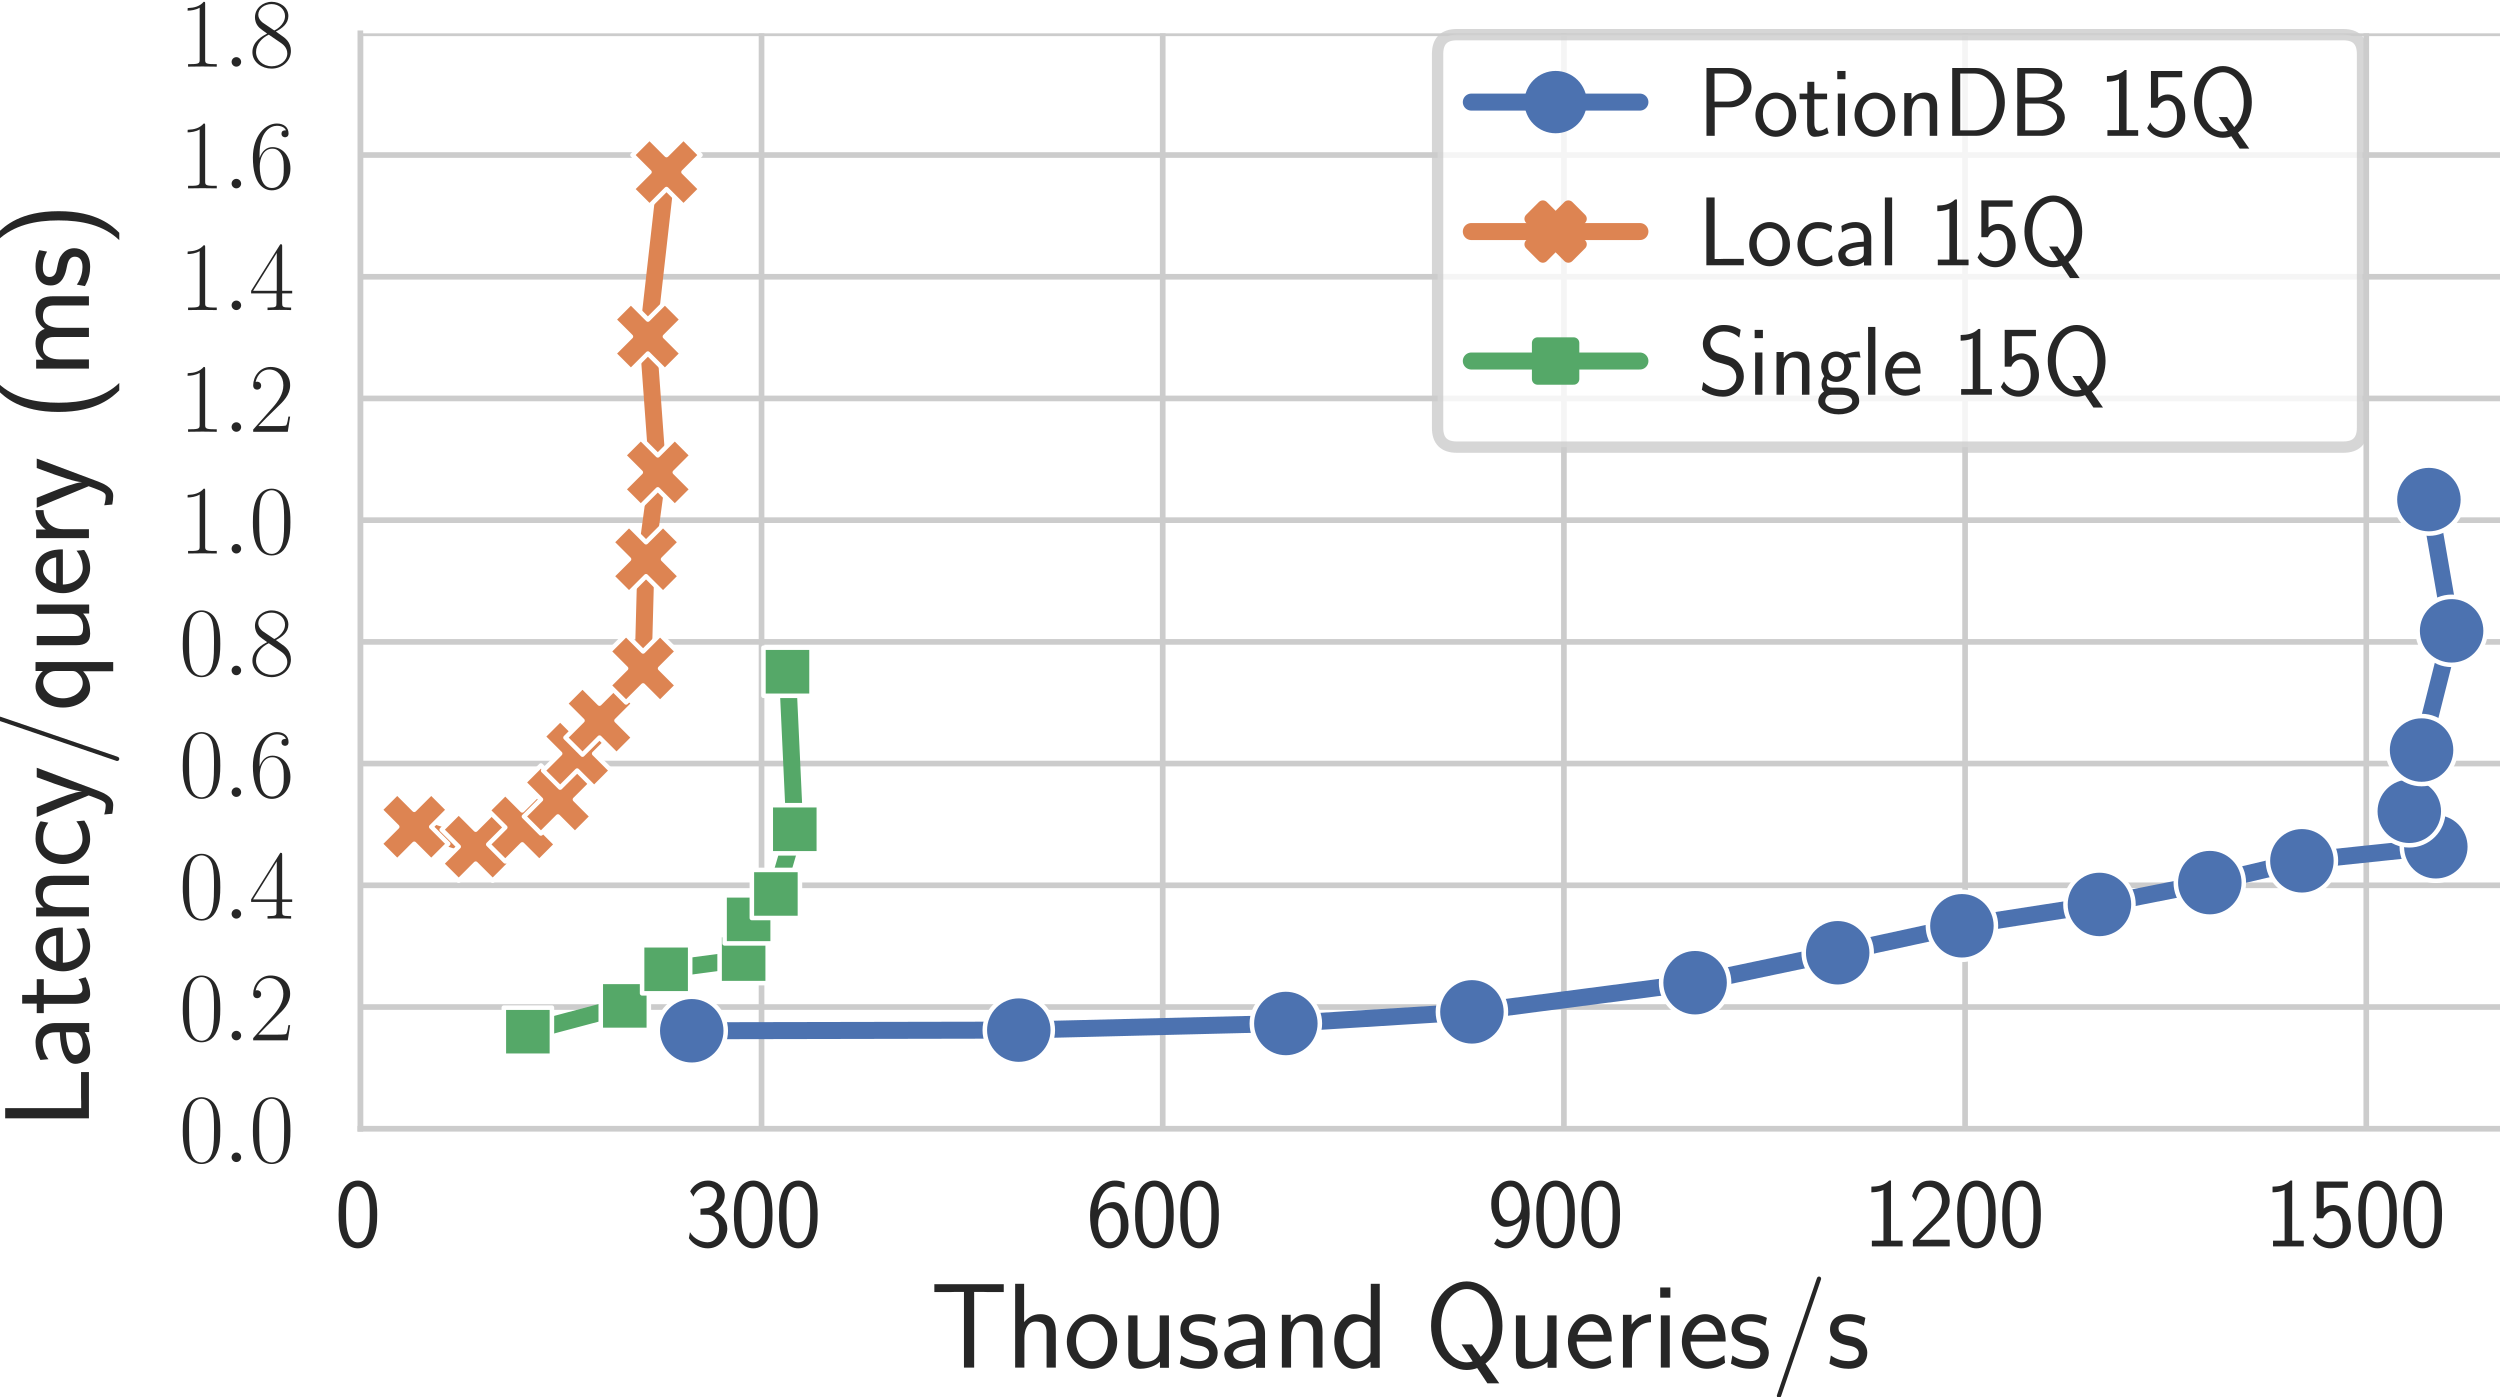<?xml version="1.0" encoding="utf-8" standalone="no"?>
<!DOCTYPE svg PUBLIC "-//W3C//DTD SVG 1.1//EN"
  "http://www.w3.org/Graphics/SVG/1.1/DTD/svg11.dtd">
<svg xmlns:xlink="http://www.w3.org/1999/xlink" width="220.563pt" height="123.271pt" viewBox="0 0 220.563 123.271" xmlns="http://www.w3.org/2000/svg" version="1.1">
 <defs>
  <style type="text/css">*{stroke-linejoin: round; stroke-linecap: butt}</style>
 </defs>
 <g id="figure_1">
  <g id="patch_1">
   <path d="M 0 123.271 
L 220.563 123.271 
L 220.563 0 
L 0 0 
z
" style="fill: #ffffff"/>
  </g>
  <g id="axes_1">
   <g id="patch_2">
    <path d="M 31.792 99.583 
L 220.563 99.583 
L 220.563 2.94 
L 31.792 2.94 
z
" style="fill: #ffffff"/>
   </g>
   <g id="matplotlib.axis_1">
    <g id="xtick_1">
     <g id="line2d_1">
      <path d="M 31.792 99.583 
L 31.792 2.94 
" clip-path="url(#p529702f9f5)" style="fill: none; stroke: #cccccc; stroke-width: 0.5; stroke-linecap: round"/>
     </g>
     <g id="text_1">
      <!-- 0 -->
      <g style="fill: #262626" transform="translate(29.543 109.963)scale(0.085 -0.085)">
       <defs>
        <path id="CMSS17-30" d="M 2758 2073 
C 2758 2439 2752 3120 2490 3647 
C 2227 4153 1805 4288 1504 4288 
C 1069 4288 698 4031 506 3621 
C 301 3191 243 2748 243 2073 
C 243 1611 262 1046 493 551 
C 755 6 1197 -128 1498 -128 
C 1894 -128 2278 83 2496 525 
C 2720 988 2758 1495 2758 2073 
z
M 1498 262 
C 1011 262 864 821 819 1007 
C 742 1328 730 1636 730 2144 
C 730 2542 730 2992 851 3345 
C 998 3756 1254 3897 1498 3897 
C 1971 3897 2125 3422 2176 3255 
C 2272 2915 2272 2516 2272 2144 
C 2272 1546 2272 262 1498 262 
z
" transform="scale(0.016)"/>
       </defs>
       <use xlink:href="#CMSS17-30" transform="scale(0.996)"/>
      </g>
     </g>
    </g>
    <g id="xtick_2">
     <g id="line2d_2">
      <path d="M 67.187 99.583 
L 67.187 2.94 
" clip-path="url(#p529702f9f5)" style="fill: none; stroke: #cccccc; stroke-width: 0.5; stroke-linecap: round"/>
     </g>
     <g id="text_2">
      <!-- 300 -->
      <g style="fill: #262626" transform="translate(60.438 109.963)scale(0.085 -0.085)">
       <defs>
        <path id="CMSS17-33" d="M 1005 2060 
L 1440 2060 
C 2042 2060 2214 1532 2214 1164 
C 2214 662 1933 268 1472 268 
C 1114 268 608 449 320 926 
C 275 700 275 687 250 533 
C 550 89 1037 -128 1485 -128 
C 2214 -128 2752 481 2752 1158 
C 2752 1667 2400 2092 1920 2252 
C 2304 2463 2586 2860 2586 3321 
C 2586 3859 2093 4288 1491 4288 
C 941 4288 512 3948 333 3583 
C 378 3519 493 3334 550 3238 
C 691 3615 1056 3897 1485 3897 
C 1843 3897 2080 3660 2080 3321 
C 2080 2969 1856 2585 1478 2496 
C 1453 2496 1056 2457 1005 2451 
L 1005 2060 
z
" transform="scale(0.016)"/>
       </defs>
       <use xlink:href="#CMSS17-33" transform="scale(0.996)"/>
       <use xlink:href="#CMSS17-30" transform="translate(46.844 0)scale(0.996)"/>
       <use xlink:href="#CMSS17-30" transform="translate(93.687 0)scale(0.996)"/>
      </g>
     </g>
    </g>
    <g id="xtick_3">
     <g id="line2d_3">
      <path d="M 102.581 99.583 
L 102.581 2.94 
" clip-path="url(#p529702f9f5)" style="fill: none; stroke: #cccccc; stroke-width: 0.5; stroke-linecap: round"/>
     </g>
     <g id="text_3">
      <!-- 600 -->
      <g style="fill: #262626" transform="translate(95.833 109.963)scale(0.085 -0.085)">
       <defs>
        <path id="CMSS17-36" d="M 2496 4159 
C 2227 4268 2035 4288 1856 4288 
C 1024 4288 250 3408 250 2023 
C 250 268 986 -128 1510 -128 
C 1798 -128 2086 -39 2362 281 
C 2643 619 2752 900 2752 1392 
C 2752 2183 2362 2886 1779 2886 
C 1357 2886 992 2662 768 2381 
C 832 3290 1254 3897 1862 3897 
C 2029 3897 2246 3871 2496 3760 
L 2496 4159 
z
M 774 1372 
C 774 1423 774 1455 781 1551 
C 781 2049 1069 2496 1536 2496 
C 1837 2496 1990 2336 2106 2138 
C 2240 1889 2246 1653 2246 1392 
C 2246 1143 2246 894 2099 638 
C 1978 441 1818 268 1510 268 
C 902 268 800 1117 774 1372 
z
" transform="scale(0.016)"/>
       </defs>
       <use xlink:href="#CMSS17-36" transform="scale(0.996)"/>
       <use xlink:href="#CMSS17-30" transform="translate(46.844 0)scale(0.996)"/>
       <use xlink:href="#CMSS17-30" transform="translate(93.687 0)scale(0.996)"/>
      </g>
     </g>
    </g>
    <g id="xtick_4">
     <g id="line2d_4">
      <path d="M 137.976 99.583 
L 137.976 2.94 
" clip-path="url(#p529702f9f5)" style="fill: none; stroke: #cccccc; stroke-width: 0.5; stroke-linecap: round"/>
     </g>
     <g id="text_4">
      <!-- 900 -->
      <g style="fill: #262626" transform="translate(131.227 109.963)scale(0.085 -0.085)">
       <defs>
        <path id="CMSS17-39" d="M 435 172 
C 614 19 845 -128 1235 -128 
C 2010 -128 2752 738 2752 2136 
C 2752 3987 1952 4288 1523 4288 
C 1094 4288 819 4095 582 3789 
C 301 3438 250 3125 250 2761 
C 250 2327 326 2059 506 1753 
C 749 1356 973 1273 1222 1273 
C 1600 1273 1978 1459 2234 1778 
C 2189 908 1798 268 1235 268 
C 1005 268 819 340 634 516 
L 435 172 
z
M 2214 2774 
C 2221 2729 2221 2646 2221 2621 
C 2221 2085 1914 1664 1466 1664 
C 1171 1664 1018 1817 902 2015 
C 762 2263 755 2506 755 2761 
C 755 3010 755 3284 934 3559 
C 1069 3757 1235 3897 1523 3897 
C 2112 3897 2208 3036 2214 2774 
z
" transform="scale(0.016)"/>
       </defs>
       <use xlink:href="#CMSS17-39" transform="scale(0.996)"/>
       <use xlink:href="#CMSS17-30" transform="translate(46.844 0)scale(0.996)"/>
       <use xlink:href="#CMSS17-30" transform="translate(93.687 0)scale(0.996)"/>
      </g>
     </g>
    </g>
    <g id="xtick_5">
     <g id="line2d_5">
      <path d="M 173.37 99.583 
L 173.37 2.94 
" clip-path="url(#p529702f9f5)" style="fill: none; stroke: #cccccc; stroke-width: 0.5; stroke-linecap: round"/>
     </g>
     <g id="text_5">
      <!-- 1200 -->
      <g style="fill: #262626" transform="translate(164.373 109.963)scale(0.085 -0.085)">
       <defs>
        <path id="CMSS17-31" d="M 1818 4288 
L 1696 4288 
C 1350 3949 947 3902 538 3891 
L 538 3520 
C 723 3526 1024 3539 1325 3673 
L 1325 371 
L 570 371 
L 570 0 
L 2573 0 
L 2573 371 
L 1818 371 
L 1818 4288 
z
" transform="scale(0.016)"/>
        <path id="CMSS17-32" d="M 1651 1353 
C 1830 1538 2099 1761 2285 1984 
C 2464 2201 2701 2507 2701 2953 
C 2701 3655 2227 4288 1421 4288 
C 787 4288 422 3891 250 3272 
L 499 2928 
C 640 3508 838 3878 1338 3878 
C 1888 3878 2195 3431 2195 2940 
C 2195 2354 1747 1901 1408 1563 
C 1030 1187 659 805 301 409 
L 301 0 
L 2701 0 
L 2701 435 
L 1613 435 
C 1536 435 1459 428 1382 428 
L 742 428 
L 742 435 
L 1651 1353 
z
" transform="scale(0.016)"/>
       </defs>
       <use xlink:href="#CMSS17-31" transform="scale(0.996)"/>
       <use xlink:href="#CMSS17-32" transform="translate(46.844 0)scale(0.996)"/>
       <use xlink:href="#CMSS17-30" transform="translate(93.687 0)scale(0.996)"/>
       <use xlink:href="#CMSS17-30" transform="translate(140.531 0)scale(0.996)"/>
      </g>
     </g>
    </g>
    <g id="xtick_6">
     <g id="line2d_6">
      <path d="M 208.765 99.583 
L 208.765 2.94 
" clip-path="url(#p529702f9f5)" style="fill: none; stroke: #cccccc; stroke-width: 0.5; stroke-linecap: round"/>
     </g>
     <g id="text_6">
      <!-- 1500 -->
      <g style="fill: #262626" transform="translate(199.767 109.963)scale(0.085 -0.085)">
       <defs>
        <path id="CMSS17-35" d="M 934 3814 
L 2502 3814 
L 2502 4224 
L 467 4224 
L 467 1830 
L 896 1830 
C 1011 2103 1248 2304 1555 2304 
C 1843 2304 2163 2044 2163 1299 
C 2163 502 1709 268 1376 268 
C 966 268 589 521 422 871 
L 218 508 
C 512 51 992 -128 1376 -128 
C 2118 -128 2701 508 2701 1286 
C 2701 2083 2182 2694 1562 2694 
C 1338 2694 1120 2617 934 2464 
L 934 3814 
z
" transform="scale(0.016)"/>
       </defs>
       <use xlink:href="#CMSS17-31" transform="scale(0.996)"/>
       <use xlink:href="#CMSS17-35" transform="translate(46.844 0)scale(0.996)"/>
       <use xlink:href="#CMSS17-30" transform="translate(93.687 0)scale(0.996)"/>
       <use xlink:href="#CMSS17-30" transform="translate(140.531 0)scale(0.996)"/>
      </g>
     </g>
    </g>
    <g id="text_7">
     <!-- Thousand Queries/s -->
     <g style="fill: #262626" transform="translate(82.068 120.655)scale(0.105 -0.105)">
      <defs>
       <path id="CMSS17-54" d="M 2317 3987 
L 2848 3987 
C 2925 3987 3002 3980 3078 3980 
L 3878 3980 
L 3878 4396 
L 218 4396 
L 218 3980 
L 1018 3980 
C 1094 3980 1171 3987 1248 3987 
L 1779 3987 
L 1779 0 
L 2317 0 
L 2317 3987 
z
" transform="scale(0.016)"/>
       <path id="CMSS17-68" d="M 2618 1878 
C 2618 2283 2522 2816 1798 2816 
C 1395 2816 1133 2617 947 2399 
L 947 4416 
L 474 4416 
L 474 0 
L 960 0 
L 960 1556 
C 960 1962 1114 2425 1549 2425 
C 2112 2425 2131 2045 2131 1826 
L 2131 0 
L 2618 0 
L 2618 1878 
z
" transform="scale(0.016)"/>
       <path id="CMSS17-6f" d="M 2829 1356 
C 2829 2175 2221 2816 1504 2816 
C 768 2816 173 2156 173 1356 
C 173 544 787 -64 1498 -64 
C 2227 -64 2829 563 2829 1356 
z
M 1504 339 
C 1050 339 659 710 659 1407 
C 659 2150 1114 2425 1498 2425 
C 1914 2425 2342 2124 2342 1407 
C 2342 684 1926 339 1504 339 
z
" transform="scale(0.016)"/>
       <path id="CMSS17-75" d="M 2618 2752 
L 2131 2752 
L 2131 976 
C 2131 500 1786 307 1421 307 
C 998 307 960 448 960 712 
L 960 2752 
L 474 2752 
L 474 680 
C 474 179 646 -64 1088 -64 
C 1306 -64 1798 -13 2144 307 
L 2144 -13 
L 2618 -13 
L 2618 2752 
z
" transform="scale(0.016)"/>
       <path id="CMSS17-73" d="M 2061 2623 
C 1683 2803 1389 2816 1197 2816 
C 742 2816 198 2655 198 2009 
C 198 1363 902 1222 1094 1183 
C 1389 1126 1715 1062 1715 742 
C 1715 339 1254 339 1171 339 
C 915 339 563 409 243 639 
L 166 211 
C 531 0 883 -64 1178 -64 
C 1965 -64 2163 416 2163 780 
C 2163 1094 1984 1305 1862 1401 
C 1651 1567 1574 1587 1050 1695 
C 960 1708 646 1779 646 2067 
C 646 2431 1050 2431 1139 2431 
C 1555 2431 1811 2303 1984 2207 
L 2061 2623 
z
" transform="scale(0.016)"/>
       <path id="CMSS17-61" d="M 2406 1789 
C 2406 2399 1978 2816 1402 2816 
C 1120 2816 813 2764 461 2559 
L 499 2133 
C 659 2250 934 2438 1395 2438 
C 1722 2438 1920 2185 1920 1782 
L 1920 1536 
C 896 1504 256 1209 256 711 
C 256 452 416 -64 947 -64 
C 1043 -64 1562 -52 1933 224 
L 1933 -13 
L 2406 -13 
L 2406 1789 
z
M 1920 824 
C 1920 711 1920 559 1728 446 
C 1562 339 1350 326 1261 326 
C 941 326 723 503 723 723 
C 723 1165 1722 1209 1920 1216 
L 1920 824 
z
" transform="scale(0.016)"/>
       <path id="CMSS17-6e" d="M 2618 1878 
C 2618 2283 2522 2816 1798 2816 
C 1389 2816 1120 2604 941 2386 
L 941 2783 
L 474 2783 
L 474 0 
L 960 0 
L 960 1556 
C 960 1962 1114 2425 1549 2425 
C 2112 2425 2131 2045 2131 1826 
L 2131 0 
L 2618 0 
L 2618 1878 
z
" transform="scale(0.016)"/>
       <path id="CMSS17-64" d="M 2611 4416 
L 2138 4416 
L 2138 2495 
C 1939 2662 1613 2816 1254 2816 
C 672 2816 211 2179 211 1375 
C 211 572 666 -64 1235 -64 
C 1677 -64 1971 172 2125 307 
L 2125 -13 
L 2611 -13 
L 2611 4416 
z
M 2125 851 
C 2125 760 2125 663 1926 488 
C 1798 378 1645 326 1498 326 
C 1152 326 698 585 698 1369 
C 698 2185 1210 2425 1562 2425 
C 1798 2425 1990 2308 2125 2114 
L 2125 851 
z
" transform="scale(0.016)"/>
       <path id="CMSS17-51" d="M 3200 211 
C 3981 848 4096 1711 4096 2201 
C 4096 3541 3219 4544 2214 4544 
C 1210 4544 333 3535 333 2201 
C 333 855 1222 -128 2214 -128 
C 2438 -128 2630 -77 2765 -26 
L 3302 -832 
L 3930 -832 
L 3200 211 
z
M 2528 326 
C 2438 294 2330 275 2214 275 
C 1523 275 858 1003 858 2201 
C 858 3393 1517 4140 2214 4140 
C 2918 4140 3571 3386 3571 2201 
C 3571 1789 3507 1099 2950 571 
L 2490 1222 
L 1939 1222 
L 2528 326 
z
" transform="scale(0.016)"/>
       <path id="CMSS17-65" d="M 2502 1375 
C 2502 1587 2490 2001 2285 2347 
C 2061 2713 1696 2816 1421 2816 
C 755 2816 192 2184 192 1363 
C 192 579 774 -64 1510 -64 
C 1798 -64 2150 19 2470 249 
C 2470 275 2458 414 2451 421 
C 2451 433 2432 629 2432 655 
C 2125 408 1773 326 1517 326 
C 1107 326 666 667 646 1375 
L 2502 1375 
z
M 698 1728 
C 781 2086 1062 2425 1421 2425 
C 1517 2425 1965 2412 2080 1728 
L 698 1728 
z
" transform="scale(0.016)"/>
       <path id="CMSS17-72" d="M 954 1369 
C 954 1974 1395 2379 1958 2392 
L 1958 2816 
C 1549 2809 1165 2604 934 2270 
L 934 2783 
L 480 2783 
L 480 0 
L 954 0 
L 954 1369 
z
" transform="scale(0.016)"/>
       <path id="CMSS17-69" d="M 979 4224 
L 442 4224 
L 442 3686 
L 979 3686 
L 979 4224 
z
M 947 2752 
L 474 2752 
L 474 0 
L 947 0 
L 947 2752 
z
" transform="scale(0.016)"/>
       <path id="CMSS17-2f" d="M 2637 4575 
C 2669 4658 2669 4671 2669 4684 
C 2669 4761 2611 4800 2560 4800 
C 2483 4800 2458 4748 2432 4671 
L 365 -1376 
C 333 -1460 333 -1472 333 -1485 
C 333 -1562 390 -1600 442 -1600 
C 518 -1600 544 -1549 570 -1472 
L 2637 4575 
z
" transform="scale(0.016)"/>
      </defs>
      <use xlink:href="#CMSS17-54" transform="scale(0.996)"/>
      <use xlink:href="#CMSS17-68" transform="translate(63.819 0)scale(0.996)"/>
      <use xlink:href="#CMSS17-6f" transform="translate(112.024 0)scale(0.996)"/>
      <use xlink:href="#CMSS17-75" transform="translate(158.868 0)scale(0.996)"/>
      <use xlink:href="#CMSS17-73" transform="translate(207.073 0)scale(0.996)"/>
      <use xlink:href="#CMSS17-61" transform="translate(242.987 0)scale(0.996)"/>
      <use xlink:href="#CMSS17-6e" transform="translate(287.908 0)scale(0.996)"/>
      <use xlink:href="#CMSS17-64" transform="translate(336.113 0)scale(0.996)"/>
      <use xlink:href="#CMSS17-51" transform="translate(415.547 0)scale(0.996)"/>
      <use xlink:href="#CMSS17-75" transform="translate(484.572 0)scale(0.996)"/>
      <use xlink:href="#CMSS17-65" transform="translate(532.777 0)scale(0.996)"/>
      <use xlink:href="#CMSS17-72" transform="translate(574.415 0)scale(0.996)"/>
      <use xlink:href="#CMSS17-69" transform="translate(606.325 0)scale(0.996)"/>
      <use xlink:href="#CMSS17-65" transform="translate(628.506 0)scale(0.996)"/>
      <use xlink:href="#CMSS17-73" transform="translate(670.145 0)scale(0.996)"/>
      <use xlink:href="#CMSS17-2f" transform="translate(706.058 0)scale(0.996)"/>
      <use xlink:href="#CMSS17-73" transform="translate(752.902 0)scale(0.996)"/>
     </g>
    </g>
   </g>
   <g id="matplotlib.axis_2">
    <g id="ytick_1">
     <g id="line2d_7">
      <path d="M 31.792 99.583 
L 220.563 99.583 
" clip-path="url(#p529702f9f5)" style="fill: none; stroke: #cccccc; stroke-width: 0.5; stroke-linecap: round"/>
     </g>
     <g id="text_8">
      <!-- $\mathdefault{0.0}$ -->
      <g style="fill: #262626" transform="translate(15.795 102.523)scale(0.085 -0.085)">
       <defs>
        <path id="CMR17-30" d="M 2688 2038 
C 2688 2430 2682 3099 2413 3613 
C 2176 4063 1798 4224 1466 4224 
C 1158 4224 768 4082 525 3620 
C 269 3137 243 2539 243 2038 
C 243 1671 250 1112 448 623 
C 723 -39 1216 -128 1466 -128 
C 1760 -128 2208 -7 2470 604 
C 2662 1048 2688 1568 2688 2038 
z
M 1466 -26 
C 1056 -26 813 328 723 816 
C 653 1196 653 1749 653 2109 
C 653 2604 653 3015 736 3407 
C 858 3954 1216 4121 1466 4121 
C 1728 4121 2067 3947 2189 3420 
C 2272 3054 2278 2623 2278 2109 
C 2278 1691 2278 1176 2202 797 
C 2067 96 1690 -26 1466 -26 
z
" transform="scale(0.016)"/>
        <path id="CMMI12-3a" d="M 1178 307 
C 1178 492 1024 620 870 620 
C 685 620 557 467 557 313 
C 557 128 710 0 864 0 
C 1050 0 1178 153 1178 307 
z
" transform="scale(0.016)"/>
       </defs>
       <use xlink:href="#CMR17-30" transform="scale(0.996)"/>
       <use xlink:href="#CMMI12-3a" transform="translate(45.69 0)scale(0.996)"/>
       <use xlink:href="#CMR17-30" transform="translate(72.788 0)scale(0.996)"/>
      </g>
     </g>
    </g>
    <g id="ytick_2">
     <g id="line2d_8">
      <path d="M 31.792 88.845 
L 220.563 88.845 
" clip-path="url(#p529702f9f5)" style="fill: none; stroke: #cccccc; stroke-width: 0.5; stroke-linecap: round"/>
     </g>
     <g id="text_9">
      <!-- $\mathdefault{0.2}$ -->
      <g style="fill: #262626" transform="translate(15.795 91.785)scale(0.085 -0.085)">
       <defs>
        <path id="CMR17-32" d="M 2669 990 
L 2554 990 
C 2490 537 2438 460 2413 422 
C 2381 371 1920 371 1830 371 
L 602 371 
C 832 620 1280 1073 1824 1596 
C 2214 1966 2669 2400 2669 3033 
C 2669 3788 2067 4224 1395 4224 
C 691 4224 262 3603 262 3027 
C 262 2777 448 2745 525 2745 
C 589 2745 781 2783 781 3007 
C 781 3206 614 3264 525 3264 
C 486 3264 448 3257 422 3244 
C 544 3788 915 4057 1306 4057 
C 1862 4057 2227 3616 2227 3033 
C 2227 2477 1901 1998 1536 1583 
L 262 147 
L 262 0 
L 2515 0 
L 2669 990 
z
" transform="scale(0.016)"/>
       </defs>
       <use xlink:href="#CMR17-30" transform="scale(0.996)"/>
       <use xlink:href="#CMMI12-3a" transform="translate(45.69 0)scale(0.996)"/>
       <use xlink:href="#CMR17-32" transform="translate(72.788 0)scale(0.996)"/>
      </g>
     </g>
    </g>
    <g id="ytick_3">
     <g id="line2d_9">
      <path d="M 31.792 78.106 
L 220.563 78.106 
" clip-path="url(#p529702f9f5)" style="fill: none; stroke: #cccccc; stroke-width: 0.5; stroke-linecap: round"/>
     </g>
     <g id="text_10">
      <!-- $\mathdefault{0.4}$ -->
      <g style="fill: #262626" transform="translate(15.795 81.047)scale(0.085 -0.085)">
       <defs>
        <path id="CMR17-34" d="M 2150 4147 
C 2150 4281 2144 4288 2029 4288 
L 128 1254 
L 128 1088 
L 1779 1088 
L 1779 460 
C 1779 230 1766 166 1318 166 
L 1197 166 
L 1197 0 
C 1402 12 1747 12 1965 12 
C 2182 12 2528 12 2733 0 
L 2733 166 
L 2611 166 
C 2163 166 2150 230 2150 460 
L 2150 1088 
L 2803 1088 
L 2803 1254 
L 2150 1254 
L 2150 4147 
z
M 1798 3723 
L 1798 1254 
L 256 1254 
L 1798 3723 
z
" transform="scale(0.016)"/>
       </defs>
       <use xlink:href="#CMR17-30" transform="scale(0.996)"/>
       <use xlink:href="#CMMI12-3a" transform="translate(45.69 0)scale(0.996)"/>
       <use xlink:href="#CMR17-34" transform="translate(72.788 0)scale(0.996)"/>
      </g>
     </g>
    </g>
    <g id="ytick_4">
     <g id="line2d_10">
      <path d="M 31.792 67.368 
L 220.563 67.368 
" clip-path="url(#p529702f9f5)" style="fill: none; stroke: #cccccc; stroke-width: 0.5; stroke-linecap: round"/>
     </g>
     <g id="text_11">
      <!-- $\mathdefault{0.6}$ -->
      <g style="fill: #262626" transform="translate(15.795 70.309)scale(0.085 -0.085)">
       <defs>
        <path id="CMR17-36" d="M 678 2198 
C 678 3712 1395 4076 1811 4076 
C 1946 4076 2272 4049 2400 3782 
C 2298 3782 2106 3782 2106 3558 
C 2106 3385 2246 3328 2336 3328 
C 2394 3328 2566 3353 2566 3571 
C 2566 3987 2246 4224 1805 4224 
C 1043 4224 243 3411 243 2011 
C 243 257 966 -128 1478 -128 
C 2099 -128 2688 431 2688 1295 
C 2688 2101 2170 2688 1517 2688 
C 1126 2688 838 2430 678 1979 
L 678 2198 
z
M 1478 25 
C 691 25 691 1212 691 1450 
C 691 1914 909 2585 1504 2585 
C 1613 2585 1926 2585 2138 2140 
C 2253 1889 2253 1624 2253 1302 
C 2253 954 2253 696 2118 438 
C 1978 173 1773 25 1478 25 
z
" transform="scale(0.016)"/>
       </defs>
       <use xlink:href="#CMR17-30" transform="scale(0.996)"/>
       <use xlink:href="#CMMI12-3a" transform="translate(45.69 0)scale(0.996)"/>
       <use xlink:href="#CMR17-36" transform="translate(72.788 0)scale(0.996)"/>
      </g>
     </g>
    </g>
    <g id="ytick_5">
     <g id="line2d_11">
      <path d="M 31.792 56.63 
L 220.563 56.63 
" clip-path="url(#p529702f9f5)" style="fill: none; stroke: #cccccc; stroke-width: 0.5; stroke-linecap: round"/>
     </g>
     <g id="text_12">
      <!-- $\mathdefault{0.8}$ -->
      <g style="fill: #262626" transform="translate(15.795 59.571)scale(0.085 -0.085)">
       <defs>
        <path id="CMR17-38" d="M 1741 2289 
C 2144 2494 2554 2803 2554 3298 
C 2554 3884 1990 4224 1472 4224 
C 890 4224 378 3800 378 3215 
C 378 3054 416 2777 666 2533 
C 730 2469 998 2276 1171 2154 
C 883 2006 211 1652 211 945 
C 211 282 838 -128 1459 -128 
C 2144 -128 2720 366 2720 1022 
C 2720 1607 2330 1877 2074 2051 
L 1741 2289 
z
M 902 2855 
C 851 2887 595 3086 595 3388 
C 595 3781 998 4076 1459 4076 
C 1965 4076 2336 3716 2336 3298 
C 2336 2700 1670 2359 1638 2359 
C 1632 2359 1626 2359 1574 2398 
L 902 2855 
z
M 2080 1536 
C 2176 1466 2483 1253 2483 861 
C 2483 385 2010 25 1472 25 
C 890 25 448 443 448 951 
C 448 1459 838 1884 1280 2083 
L 2080 1536 
z
" transform="scale(0.016)"/>
       </defs>
       <use xlink:href="#CMR17-30" transform="scale(0.996)"/>
       <use xlink:href="#CMMI12-3a" transform="translate(45.69 0)scale(0.996)"/>
       <use xlink:href="#CMR17-38" transform="translate(72.788 0)scale(0.996)"/>
      </g>
     </g>
    </g>
    <g id="ytick_6">
     <g id="line2d_12">
      <path d="M 31.792 45.892 
L 220.563 45.892 
" clip-path="url(#p529702f9f5)" style="fill: none; stroke: #cccccc; stroke-width: 0.5; stroke-linecap: round"/>
     </g>
     <g id="text_13">
      <!-- $\mathdefault{1.0}$ -->
      <g style="fill: #262626" transform="translate(15.795 48.833)scale(0.085 -0.085)">
       <defs>
        <path id="CMR17-31" d="M 1702 4083 
C 1702 4217 1696 4224 1606 4224 
C 1357 3927 979 3833 621 3820 
C 602 3820 570 3820 563 3808 
C 557 3795 557 3782 557 3648 
C 755 3648 1088 3686 1344 3839 
L 1344 467 
C 1344 243 1331 166 781 166 
L 589 166 
L 589 0 
C 896 6 1216 12 1523 12 
C 1830 12 2150 6 2458 0 
L 2458 166 
L 2266 166 
C 1715 166 1702 236 1702 467 
L 1702 4083 
z
" transform="scale(0.016)"/>
       </defs>
       <use xlink:href="#CMR17-31" transform="scale(0.996)"/>
       <use xlink:href="#CMMI12-3a" transform="translate(45.69 0)scale(0.996)"/>
       <use xlink:href="#CMR17-30" transform="translate(72.788 0)scale(0.996)"/>
      </g>
     </g>
    </g>
    <g id="ytick_7">
     <g id="line2d_13">
      <path d="M 31.792 35.154 
L 220.563 35.154 
" clip-path="url(#p529702f9f5)" style="fill: none; stroke: #cccccc; stroke-width: 0.5; stroke-linecap: round"/>
     </g>
     <g id="text_14">
      <!-- $\mathdefault{1.2}$ -->
      <g style="fill: #262626" transform="translate(15.795 38.095)scale(0.085 -0.085)">
       <use xlink:href="#CMR17-31" transform="scale(0.996)"/>
       <use xlink:href="#CMMI12-3a" transform="translate(45.69 0)scale(0.996)"/>
       <use xlink:href="#CMR17-32" transform="translate(72.788 0)scale(0.996)"/>
      </g>
     </g>
    </g>
    <g id="ytick_8">
     <g id="line2d_14">
      <path d="M 31.792 24.416 
L 220.563 24.416 
" clip-path="url(#p529702f9f5)" style="fill: none; stroke: #cccccc; stroke-width: 0.5; stroke-linecap: round"/>
     </g>
     <g id="text_15">
      <!-- $\mathdefault{1.4}$ -->
      <g style="fill: #262626" transform="translate(15.795 27.357)scale(0.085 -0.085)">
       <use xlink:href="#CMR17-31" transform="scale(0.996)"/>
       <use xlink:href="#CMMI12-3a" transform="translate(45.69 0)scale(0.996)"/>
       <use xlink:href="#CMR17-34" transform="translate(72.788 0)scale(0.996)"/>
      </g>
     </g>
    </g>
    <g id="ytick_9">
     <g id="line2d_15">
      <path d="M 31.792 13.678 
L 220.563 13.678 
" clip-path="url(#p529702f9f5)" style="fill: none; stroke: #cccccc; stroke-width: 0.5; stroke-linecap: round"/>
     </g>
     <g id="text_16">
      <!-- $\mathdefault{1.6}$ -->
      <g style="fill: #262626" transform="translate(15.795 16.619)scale(0.085 -0.085)">
       <use xlink:href="#CMR17-31" transform="scale(0.996)"/>
       <use xlink:href="#CMMI12-3a" transform="translate(45.69 0)scale(0.996)"/>
       <use xlink:href="#CMR17-36" transform="translate(72.788 0)scale(0.996)"/>
      </g>
     </g>
    </g>
    <g id="ytick_10">
     <g id="line2d_16">
      <path d="M 31.792 2.94 
L 220.563 2.94 
" clip-path="url(#p529702f9f5)" style="fill: none; stroke: #cccccc; stroke-width: 0.5; stroke-linecap: round"/>
     </g>
     <g id="text_17">
      <!-- $\mathdefault{1.8}$ -->
      <g style="fill: #262626" transform="translate(15.795 5.881)scale(0.085 -0.085)">
       <use xlink:href="#CMR17-31" transform="scale(0.996)"/>
       <use xlink:href="#CMMI12-3a" transform="translate(45.69 0)scale(0.996)"/>
       <use xlink:href="#CMR17-38" transform="translate(72.788 0)scale(0.996)"/>
      </g>
     </g>
    </g>
    <g id="text_18">
     <!-- Latency/query (ms) -->
     <g style="fill: #262626" transform="translate(7.846 99.608)rotate(-90)scale(0.105 -0.105)">
      <defs>
       <path id="CMSS17-4c" d="M 1670 416 
C 1594 416 1517 409 1440 409 
L 1101 409 
L 1101 4416 
L 563 4416 
L 563 0 
L 3002 0 
L 3002 416 
L 1670 416 
z
" transform="scale(0.016)"/>
       <path id="CMSS17-74" d="M 1069 2380 
L 1901 2380 
L 1901 2752 
L 1069 2752 
L 1069 3520 
L 614 3520 
L 614 2752 
L 109 2752 
L 109 2380 
L 602 2380 
L 602 751 
C 602 384 685 -64 1107 -64 
C 1427 -64 1722 25 2003 172 
L 1901 551 
C 1747 416 1562 339 1363 339 
C 1082 339 1069 699 1069 860 
L 1069 2380 
z
" transform="scale(0.016)"/>
       <path id="CMSS17-63" d="M 2464 2540 
C 2464 2585 2170 2713 2093 2739 
C 1882 2816 1613 2816 1542 2816 
C 710 2816 211 2092 211 1363 
C 211 595 768 -64 1517 -64 
C 1946 -64 2253 76 2502 243 
L 2464 665 
C 2189 454 1869 339 1523 339 
C 1024 339 698 774 698 1369 
C 698 1830 909 2412 1549 2412 
C 1901 2412 2099 2342 2394 2143 
L 2464 2540 
z
" transform="scale(0.016)"/>
       <path id="CMSS17-79" d="M 2675 2752 
L 2176 2752 
C 1632 1293 1446 701 1434 383 
L 1427 383 
C 1408 695 1126 1459 902 2006 
L 602 2752 
L 83 2752 
L 1216 14 
C 1146 -177 1043 -464 1011 -527 
C 870 -884 774 -884 672 -884 
C 646 -884 442 -877 211 -807 
L 250 -1229 
C 410 -1261 570 -1280 685 -1280 
C 845 -1280 1165 -1280 1459 -495 
L 2675 2752 
z
" transform="scale(0.016)"/>
       <path id="CMSS17-71" d="M 2611 2816 
L 2138 2816 
L 2138 2425 
C 2112 2457 1818 2816 1318 2816 
C 736 2816 211 2218 211 1369 
C 211 585 653 -64 1229 -64 
C 1498 -64 1837 32 2125 307 
L 2125 -1280 
L 2611 -1280 
L 2611 2816 
z
M 2138 870 
C 2138 786 2138 669 1939 501 
C 1888 456 1747 326 1504 326 
C 1050 326 698 805 698 1369 
C 698 1998 1126 2412 1562 2412 
C 1926 2412 2138 2049 2138 1777 
L 2138 870 
z
" transform="scale(0.016)"/>
       <path id="CMSS17-28" d="M 1613 4800 
C 1267 4447 474 3627 474 1603 
C 474 -428 1267 -1242 1613 -1600 
L 2003 -1600 
C 1216 -781 960 366 960 1596 
C 960 2820 1203 3973 2003 4800 
L 1613 4800 
z
" transform="scale(0.016)"/>
       <path id="CMSS17-6d" d="M 4288 1878 
C 4288 2309 4179 2816 3462 2816 
C 2982 2816 2694 2515 2566 2328 
C 2451 2668 2182 2816 1798 2816 
C 1363 2816 1088 2566 941 2386 
L 941 2783 
L 474 2783 
L 474 0 
L 960 0 
L 960 1556 
C 960 1936 1101 2425 1555 2425 
C 2138 2425 2138 2013 2138 1826 
L 2138 0 
L 2624 0 
L 2624 1556 
C 2624 1936 2765 2425 3219 2425 
C 3802 2425 3802 2013 3802 1826 
L 3802 0 
L 4288 0 
L 4288 1878 
z
" transform="scale(0.016)"/>
       <path id="CMSS17-29" d="M 723 -1600 
C 1069 -1248 1862 -428 1862 1596 
C 1862 3627 1069 4440 723 4800 
L 333 4800 
C 1120 3979 1376 2833 1376 1603 
C 1376 379 1133 -774 333 -1600 
L 723 -1600 
z
" transform="scale(0.016)"/>
      </defs>
      <use xlink:href="#CMSS17-4c" transform="scale(0.996)"/>
      <use xlink:href="#CMSS17-61" transform="translate(50.687 0)scale(0.996)"/>
      <use xlink:href="#CMSS17-74" transform="translate(95.609 0)scale(0.996)"/>
      <use xlink:href="#CMSS17-65" transform="translate(129.441 0)scale(0.996)"/>
      <use xlink:href="#CMSS17-6e" transform="translate(171.079 0)scale(0.996)"/>
      <use xlink:href="#CMSS17-63" transform="translate(219.284 0)scale(0.996)"/>
      <use xlink:href="#CMSS17-79" transform="translate(260.923 0)scale(0.996)"/>
      <use xlink:href="#CMSS17-2f" transform="translate(303.923 0)scale(0.996)"/>
      <use xlink:href="#CMSS17-71" transform="translate(350.767 0)scale(0.996)"/>
      <use xlink:href="#CMSS17-75" transform="translate(398.972 0)scale(0.996)"/>
      <use xlink:href="#CMSS17-65" transform="translate(447.177 0)scale(0.996)"/>
      <use xlink:href="#CMSS17-72" transform="translate(488.816 0)scale(0.996)"/>
      <use xlink:href="#CMSS17-79" transform="translate(520.725 0)scale(0.996)"/>
      <use xlink:href="#CMSS17-28" transform="translate(594.955 0)scale(0.996)"/>
      <use xlink:href="#CMSS17-6d" transform="translate(631.389 0)scale(0.996)"/>
      <use xlink:href="#CMSS17-73" transform="translate(705.618 0)scale(0.996)"/>
      <use xlink:href="#CMSS17-29" transform="translate(741.531 0)scale(0.996)"/>
     </g>
    </g>
   </g>
   <g id="PolyCollection_1"/>
   <g id="PolyCollection_2"/>
   <g id="PolyCollection_3"/>
   <g id="line2d_17">
    <path d="M 61.03 90.939 
L 89.884 90.882 
L 113.444 90.297 
L 129.861 89.272 
L 149.551 86.7 
L 162.131 84.058 
L 173.09 81.678 
L 185.225 79.795 
L 194.961 77.869 
L 203.086 75.945 
L 214.901 74.706 
L 212.561 71.576 
L 213.643 66.174 
L 216.294 55.656 
L 214.291 44.077 
" clip-path="url(#p529702f9f5)" style="fill: none; stroke: #4c72b0; stroke-width: 1.5; stroke-linecap: round"/>
    <defs>
     <path id="m708dcdc485" d="M 0 3 
C 0.796 3 1.559 2.684 2.121 2.121 
C 2.684 1.559 3 0.796 3 0 
C 3 -0.796 2.684 -1.559 2.121 -2.121 
C 1.559 -2.684 0.796 -3 0 -3 
C -0.796 -3 -1.559 -2.684 -2.121 -2.121 
C -2.684 -1.559 -3 -0.796 -3 0 
C -3 0.796 -2.684 1.559 -2.121 2.121 
C -1.559 2.684 -0.796 3 0 3 
z
" style="stroke: #ffffff; stroke-width: 0.4"/>
    </defs>
    <g clip-path="url(#p529702f9f5)">
     <use xlink:href="#m708dcdc485" x="61.03" y="90.939" style="fill: #4c72b0; stroke: #ffffff; stroke-width: 0.4"/>
     <use xlink:href="#m708dcdc485" x="89.884" y="90.882" style="fill: #4c72b0; stroke: #ffffff; stroke-width: 0.4"/>
     <use xlink:href="#m708dcdc485" x="113.444" y="90.297" style="fill: #4c72b0; stroke: #ffffff; stroke-width: 0.4"/>
     <use xlink:href="#m708dcdc485" x="129.861" y="89.272" style="fill: #4c72b0; stroke: #ffffff; stroke-width: 0.4"/>
     <use xlink:href="#m708dcdc485" x="149.551" y="86.7" style="fill: #4c72b0; stroke: #ffffff; stroke-width: 0.4"/>
     <use xlink:href="#m708dcdc485" x="162.131" y="84.058" style="fill: #4c72b0; stroke: #ffffff; stroke-width: 0.4"/>
     <use xlink:href="#m708dcdc485" x="173.09" y="81.678" style="fill: #4c72b0; stroke: #ffffff; stroke-width: 0.4"/>
     <use xlink:href="#m708dcdc485" x="185.225" y="79.795" style="fill: #4c72b0; stroke: #ffffff; stroke-width: 0.4"/>
     <use xlink:href="#m708dcdc485" x="194.961" y="77.869" style="fill: #4c72b0; stroke: #ffffff; stroke-width: 0.4"/>
     <use xlink:href="#m708dcdc485" x="203.086" y="75.945" style="fill: #4c72b0; stroke: #ffffff; stroke-width: 0.4"/>
     <use xlink:href="#m708dcdc485" x="214.901" y="74.706" style="fill: #4c72b0; stroke: #ffffff; stroke-width: 0.4"/>
     <use xlink:href="#m708dcdc485" x="212.561" y="71.576" style="fill: #4c72b0; stroke: #ffffff; stroke-width: 0.4"/>
     <use xlink:href="#m708dcdc485" x="213.643" y="66.174" style="fill: #4c72b0; stroke: #ffffff; stroke-width: 0.4"/>
     <use xlink:href="#m708dcdc485" x="216.294" y="55.656" style="fill: #4c72b0; stroke: #ffffff; stroke-width: 0.4"/>
     <use xlink:href="#m708dcdc485" x="214.291" y="44.077" style="fill: #4c72b0; stroke: #ffffff; stroke-width: 0.4"/>
    </g>
   </g>
   <g id="line2d_18">
    <path d="M 36.546 72.944 
L 41.968 74.697 
L 46.077 72.998 
L 49.224 70.534 
L 50.92 66.485 
L 52.891 63.576 
L 56.736 58.973 
L 56.996 49.339 
L 58.034 41.674 
L 57.161 29.693 
L 58.802 15.18 
" clip-path="url(#p529702f9f5)" style="fill: none; stroke: #dd8452; stroke-width: 1.5; stroke-linecap: round"/>
    <defs>
     <path id="mf94eea7bc9" d="M -1.5 3 
L 0 1.5 
L 1.5 3 
L 3 1.5 
L 1.5 0 
L 3 -1.5 
L 1.5 -3 
L 0 -1.5 
L -1.5 -3 
L -3 -1.5 
L -1.5 0 
L -3 1.5 
z
" style="stroke: #ffffff; stroke-width: 0.4; stroke-linejoin: miter"/>
    </defs>
    <g clip-path="url(#p529702f9f5)">
     <use xlink:href="#mf94eea7bc9" x="36.546" y="72.944" style="fill: #dd8452; stroke: #ffffff; stroke-width: 0.4; stroke-linejoin: miter"/>
     <use xlink:href="#mf94eea7bc9" x="41.968" y="74.697" style="fill: #dd8452; stroke: #ffffff; stroke-width: 0.4; stroke-linejoin: miter"/>
     <use xlink:href="#mf94eea7bc9" x="46.077" y="72.998" style="fill: #dd8452; stroke: #ffffff; stroke-width: 0.4; stroke-linejoin: miter"/>
     <use xlink:href="#mf94eea7bc9" x="49.224" y="70.534" style="fill: #dd8452; stroke: #ffffff; stroke-width: 0.4; stroke-linejoin: miter"/>
     <use xlink:href="#mf94eea7bc9" x="50.92" y="66.485" style="fill: #dd8452; stroke: #ffffff; stroke-width: 0.4; stroke-linejoin: miter"/>
     <use xlink:href="#mf94eea7bc9" x="52.891" y="63.576" style="fill: #dd8452; stroke: #ffffff; stroke-width: 0.4; stroke-linejoin: miter"/>
     <use xlink:href="#mf94eea7bc9" x="56.736" y="58.973" style="fill: #dd8452; stroke: #ffffff; stroke-width: 0.4; stroke-linejoin: miter"/>
     <use xlink:href="#mf94eea7bc9" x="56.996" y="49.339" style="fill: #dd8452; stroke: #ffffff; stroke-width: 0.4; stroke-linejoin: miter"/>
     <use xlink:href="#mf94eea7bc9" x="58.034" y="41.674" style="fill: #dd8452; stroke: #ffffff; stroke-width: 0.4; stroke-linejoin: miter"/>
     <use xlink:href="#mf94eea7bc9" x="57.161" y="29.693" style="fill: #dd8452; stroke: #ffffff; stroke-width: 0.4; stroke-linejoin: miter"/>
     <use xlink:href="#mf94eea7bc9" x="58.802" y="15.18" style="fill: #dd8452; stroke: #ffffff; stroke-width: 0.4; stroke-linejoin: miter"/>
    </g>
   </g>
   <g id="line2d_19">
    <path d="M 46.571 91.02 
L 55.123 88.744 
L 58.77 85.517 
L 65.608 84.619 
L 66.047 81.111 
L 68.453 78.871 
L 70.121 73.162 
L 69.476 59.264 
" clip-path="url(#p529702f9f5)" style="fill: none; stroke: #55a868; stroke-width: 1.5; stroke-linecap: round"/>
    <defs>
     <path id="mf25886582a" d="M -2.121 -2.121 
L -2.121 2.121 
L 2.121 2.121 
L 2.121 -2.121 
z
" style="stroke: #ffffff; stroke-width: 0.4; stroke-linejoin: miter"/>
    </defs>
    <g clip-path="url(#p529702f9f5)">
     <use xlink:href="#mf25886582a" x="46.571" y="91.02" style="fill: #55a868; stroke: #ffffff; stroke-width: 0.4; stroke-linejoin: miter"/>
     <use xlink:href="#mf25886582a" x="55.123" y="88.744" style="fill: #55a868; stroke: #ffffff; stroke-width: 0.4; stroke-linejoin: miter"/>
     <use xlink:href="#mf25886582a" x="58.77" y="85.517" style="fill: #55a868; stroke: #ffffff; stroke-width: 0.4; stroke-linejoin: miter"/>
     <use xlink:href="#mf25886582a" x="65.608" y="84.619" style="fill: #55a868; stroke: #ffffff; stroke-width: 0.4; stroke-linejoin: miter"/>
     <use xlink:href="#mf25886582a" x="66.047" y="81.111" style="fill: #55a868; stroke: #ffffff; stroke-width: 0.4; stroke-linejoin: miter"/>
     <use xlink:href="#mf25886582a" x="68.453" y="78.871" style="fill: #55a868; stroke: #ffffff; stroke-width: 0.4; stroke-linejoin: miter"/>
     <use xlink:href="#mf25886582a" x="70.121" y="73.162" style="fill: #55a868; stroke: #ffffff; stroke-width: 0.4; stroke-linejoin: miter"/>
     <use xlink:href="#mf25886582a" x="69.476" y="59.264" style="fill: #55a868; stroke: #ffffff; stroke-width: 0.4; stroke-linejoin: miter"/>
    </g>
   </g>
   <g id="line2d_20"/>
   <g id="line2d_21"/>
   <g id="line2d_22"/>
   <g id="patch_3">
    <path d="M 31.792 99.583 
L 31.792 2.94 
" style="fill: none; stroke: #cccccc; stroke-width: 0.5; stroke-linejoin: miter; stroke-linecap: square"/>
   </g>
   <g id="patch_4">
    <path d="M 31.792 99.583 
L 220.563 99.583 
" style="fill: none; stroke: #cccccc; stroke-width: 0.5; stroke-linejoin: miter; stroke-linecap: square"/>
   </g>
  </g>
  <g id="legend_1">
   <g id="patch_5">
    <path d="M 128.532 39.448 
L 206.733 39.448 
Q 208.433 39.448 208.433 37.748 
L 208.433 4.758 
Q 208.433 3.058 206.733 3.058 
L 128.532 3.058 
Q 126.832 3.058 126.832 4.758 
L 126.832 37.748 
Q 126.832 39.448 128.532 39.448 
z
" style="fill: #ffffff; opacity: 0.8; stroke: #cccccc; stroke-linejoin: miter"/>
   </g>
   <g id="line2d_23">
    <path d="M 129.807 9.008 
L 137.244 9.008 
L 144.682 9.008 
" style="fill: none; stroke: #4c72b0; stroke-width: 1.5; stroke-linecap: round"/>
    <defs>
     <path id="m6a2e59226a" d="M 0 2.25 
C 0.597 2.25 1.169 2.013 1.591 1.591 
C 2.013 1.169 2.25 0.597 2.25 0 
C 2.25 -0.597 2.013 -1.169 1.591 -1.591 
C 1.169 -2.013 0.597 -2.25 0 -2.25 
C -0.597 -2.25 -1.169 -2.013 -1.591 -1.591 
C -2.013 -1.169 -2.25 -0.597 -2.25 0 
C -2.25 0.597 -2.013 1.169 -1.591 1.591 
C -1.169 2.013 -0.597 2.25 0 2.25 
z
" style="stroke: #4c72b0"/>
    </defs>
    <g>
     <use xlink:href="#m6a2e59226a" x="137.244" y="9.008" style="fill: #4c72b0; stroke: #4c72b0"/>
    </g>
   </g>
   <g id="text_19">
    <!-- PotionDB 15Q -->
    <g style="fill: #262626" transform="translate(149.782 11.983)scale(0.085 -0.085)">
     <defs>
      <path id="CMSS17-50" d="M 2106 1856 
C 2874 1856 3501 2447 3501 3139 
C 3501 3818 2899 4416 2067 4416 
L 570 4416 
L 570 0 
L 1107 0 
L 1107 1856 
L 2106 1856 
z
M 1926 4057 
C 2669 4057 2995 3598 2995 3139 
C 2995 2711 2694 2227 1926 2227 
L 1094 2227 
L 1094 4057 
L 1926 4057 
z
" transform="scale(0.016)"/>
      <path id="CMSS17-44" d="M 570 4416 
L 570 0 
L 2144 0 
C 3194 0 4000 981 4000 2169 
C 4000 3396 3194 4416 2144 4416 
L 570 4416 
z
M 1094 358 
L 1094 4057 
L 2003 4057 
C 2861 4057 3475 3275 3475 2169 
C 3475 1108 2867 358 2003 358 
L 1094 358 
z
" transform="scale(0.016)"/>
      <path id="CMSS17-42" d="M 570 4416 
L 570 0 
L 2163 0 
C 3034 0 3667 575 3667 1200 
C 3667 1684 3251 2175 2502 2316 
C 3334 2559 3501 3039 3501 3311 
C 3501 3880 2874 4416 1997 4416 
L 570 4416 
z
M 1088 2496 
L 1088 4057 
L 1824 4057 
C 2483 4057 3002 3722 3002 3305 
C 3002 2925 2592 2496 1766 2496 
L 1088 2496 
z
M 1088 358 
L 1088 2105 
L 1939 2105 
C 2630 2105 3162 1678 3162 1206 
C 3162 772 2694 358 1984 358 
L 1088 358 
z
" transform="scale(0.016)"/>
     </defs>
     <use xlink:href="#CMSS17-50" transform="scale(0.996)"/>
     <use xlink:href="#CMSS17-6f" transform="translate(57.133 0)scale(0.996)"/>
     <use xlink:href="#CMSS17-74" transform="translate(103.977 0)scale(0.996)"/>
     <use xlink:href="#CMSS17-69" transform="translate(137.808 0)scale(0.996)"/>
     <use xlink:href="#CMSS17-6f" transform="translate(159.989 0)scale(0.996)"/>
     <use xlink:href="#CMSS17-6e" transform="translate(206.833 0)scale(0.996)"/>
     <use xlink:href="#CMSS17-44" transform="translate(255.038 0)scale(0.996)"/>
     <use xlink:href="#CMSS17-42" transform="translate(322.58 0)scale(0.996)"/>
     <use xlink:href="#CMSS17-31" transform="translate(416.148 0)scale(0.996)"/>
     <use xlink:href="#CMSS17-35" transform="translate(462.991 0)scale(0.996)"/>
     <use xlink:href="#CMSS17-51" transform="translate(509.835 0)scale(0.996)"/>
    </g>
   </g>
   <g id="line2d_24">
    <path d="M 129.807 20.429 
L 137.244 20.429 
L 144.682 20.429 
" style="fill: none; stroke: #dd8452; stroke-width: 1.5; stroke-linecap: round"/>
    <defs>
     <path id="me5a85140dc" d="M -1.125 2.25 
L 0 1.125 
L 1.125 2.25 
L 2.25 1.125 
L 1.125 0 
L 2.25 -1.125 
L 1.125 -2.25 
L 0 -1.125 
L -1.125 -2.25 
L -2.25 -1.125 
L -1.125 0 
L -2.25 1.125 
z
" style="stroke: #dd8452; stroke-linejoin: miter"/>
    </defs>
    <g>
     <use xlink:href="#me5a85140dc" x="137.244" y="20.429" style="fill: #dd8452; stroke: #dd8452; stroke-linejoin: miter"/>
    </g>
   </g>
   <g id="text_20">
    <!-- Local 15Q -->
    <g style="fill: #262626" transform="translate(149.782 23.404)scale(0.085 -0.085)">
     <defs>
      <path id="CMSS17-6c" d="M 947 4416 
L 474 4416 
L 474 0 
L 947 0 
L 947 4416 
z
" transform="scale(0.016)"/>
     </defs>
     <use xlink:href="#CMSS17-4c" transform="scale(0.996)"/>
     <use xlink:href="#CMSS17-6f" transform="translate(50.687 0)scale(0.996)"/>
     <use xlink:href="#CMSS17-63" transform="translate(100.133 0)scale(0.996)"/>
     <use xlink:href="#CMSS17-61" transform="translate(141.772 0)scale(0.996)"/>
     <use xlink:href="#CMSS17-6c" transform="translate(186.694 0)scale(0.996)"/>
     <use xlink:href="#CMSS17-31" transform="translate(240.104 0)scale(0.996)"/>
     <use xlink:href="#CMSS17-35" transform="translate(286.947 0)scale(0.996)"/>
     <use xlink:href="#CMSS17-51" transform="translate(333.791 0)scale(0.996)"/>
    </g>
   </g>
   <g id="line2d_25">
    <path d="M 129.807 31.851 
L 137.244 31.851 
L 144.682 31.851 
" style="fill: none; stroke: #55a868; stroke-width: 1.5; stroke-linecap: round"/>
    <defs>
     <path id="m64119ec0d4" d="M -1.591 -1.591 
L -1.591 1.591 
L 1.591 1.591 
L 1.591 -1.591 
z
" style="stroke: #55a868; stroke-linejoin: miter"/>
    </defs>
    <g>
     <use xlink:href="#m64119ec0d4" x="137.244" y="31.851" style="fill: #55a868; stroke: #55a868; stroke-linejoin: miter"/>
    </g>
   </g>
   <g id="text_21">
    <!-- Single 15Q -->
    <g style="fill: #262626" transform="translate(149.782 34.826)scale(0.085 -0.085)">
     <defs>
      <path id="CMSS17-53" d="M 2797 4230 
C 2515 4396 2208 4544 1690 4544 
C 864 4544 333 3934 333 3309 
C 333 3064 403 2787 653 2504 
C 902 2220 1184 2143 1542 2053 
C 1690 2014 1939 1943 1984 1924 
C 2342 1782 2515 1454 2515 1144 
C 2515 738 2202 307 1645 307 
C 1453 307 890 339 358 829 
L 269 320 
C 794 -64 1363 -128 1651 -128 
C 2438 -128 3002 494 3002 1202 
C 3002 1460 2925 1789 2656 2092 
C 2394 2381 2163 2446 1638 2588 
C 1338 2665 1146 2717 986 2916 
C 877 3058 819 3193 819 3367 
C 819 3728 1126 4121 1690 4121 
C 1971 4121 2336 4063 2707 3715 
L 2797 4230 
z
" transform="scale(0.016)"/>
      <path id="CMSS17-67" d="M 2848 2816 
C 2483 2809 2170 2739 1914 2617 
C 1702 2783 1485 2816 1338 2816 
C 781 2816 358 2356 358 1824 
C 358 1481 550 1222 563 1209 
C 448 1049 384 876 384 684 
C 384 460 474 300 544 211 
C 211 6 166 -308 166 -429 
C 166 -896 749 -1280 1498 -1280 
C 2253 -1280 2835 -896 2835 -423 
C 2835 460 1856 467 1587 467 
L 1069 467 
C 973 467 717 467 717 793 
C 717 921 774 1004 781 1011 
C 877 940 1075 832 1338 832 
C 1869 832 2310 1279 2310 1824 
C 2310 2128 2170 2349 2112 2425 
L 2131 2425 
C 2150 2425 2419 2444 2515 2444 
C 2720 2444 2739 2438 2918 2419 
L 2848 2816 
z
M 1338 1184 
C 1120 1184 813 1317 813 1824 
C 813 2375 1165 2463 1331 2463 
C 1549 2463 1856 2330 1856 1824 
C 1856 1272 1504 1184 1338 1184 
z
M 1581 0 
C 1734 0 2381 0 2381 -436 
C 2381 -711 1984 -928 1504 -928 
C 1018 -928 621 -717 621 -429 
C 621 -397 621 0 1062 0 
L 1581 0 
z
" transform="scale(0.016)"/>
     </defs>
     <use xlink:href="#CMSS17-53" transform="scale(0.996)"/>
     <use xlink:href="#CMSS17-69" transform="translate(52.049 0)scale(0.996)"/>
     <use xlink:href="#CMSS17-6e" transform="translate(74.229 0)scale(0.996)"/>
     <use xlink:href="#CMSS17-67" transform="translate(122.434 0)scale(0.996)"/>
     <use xlink:href="#CMSS17-6c" transform="translate(169.278 0)scale(0.996)"/>
     <use xlink:href="#CMSS17-65" transform="translate(191.459 0)scale(0.996)"/>
     <use xlink:href="#CMSS17-31" transform="translate(264.326 0)scale(0.996)"/>
     <use xlink:href="#CMSS17-35" transform="translate(311.17 0)scale(0.996)"/>
     <use xlink:href="#CMSS17-51" transform="translate(358.014 0)scale(0.996)"/>
    </g>
   </g>
  </g>
 </g>
 <defs>
  <clipPath id="p529702f9f5">
   <rect x="31.792" y="2.94" width="188.771" height="96.642"/>
  </clipPath>
 </defs>
</svg>
